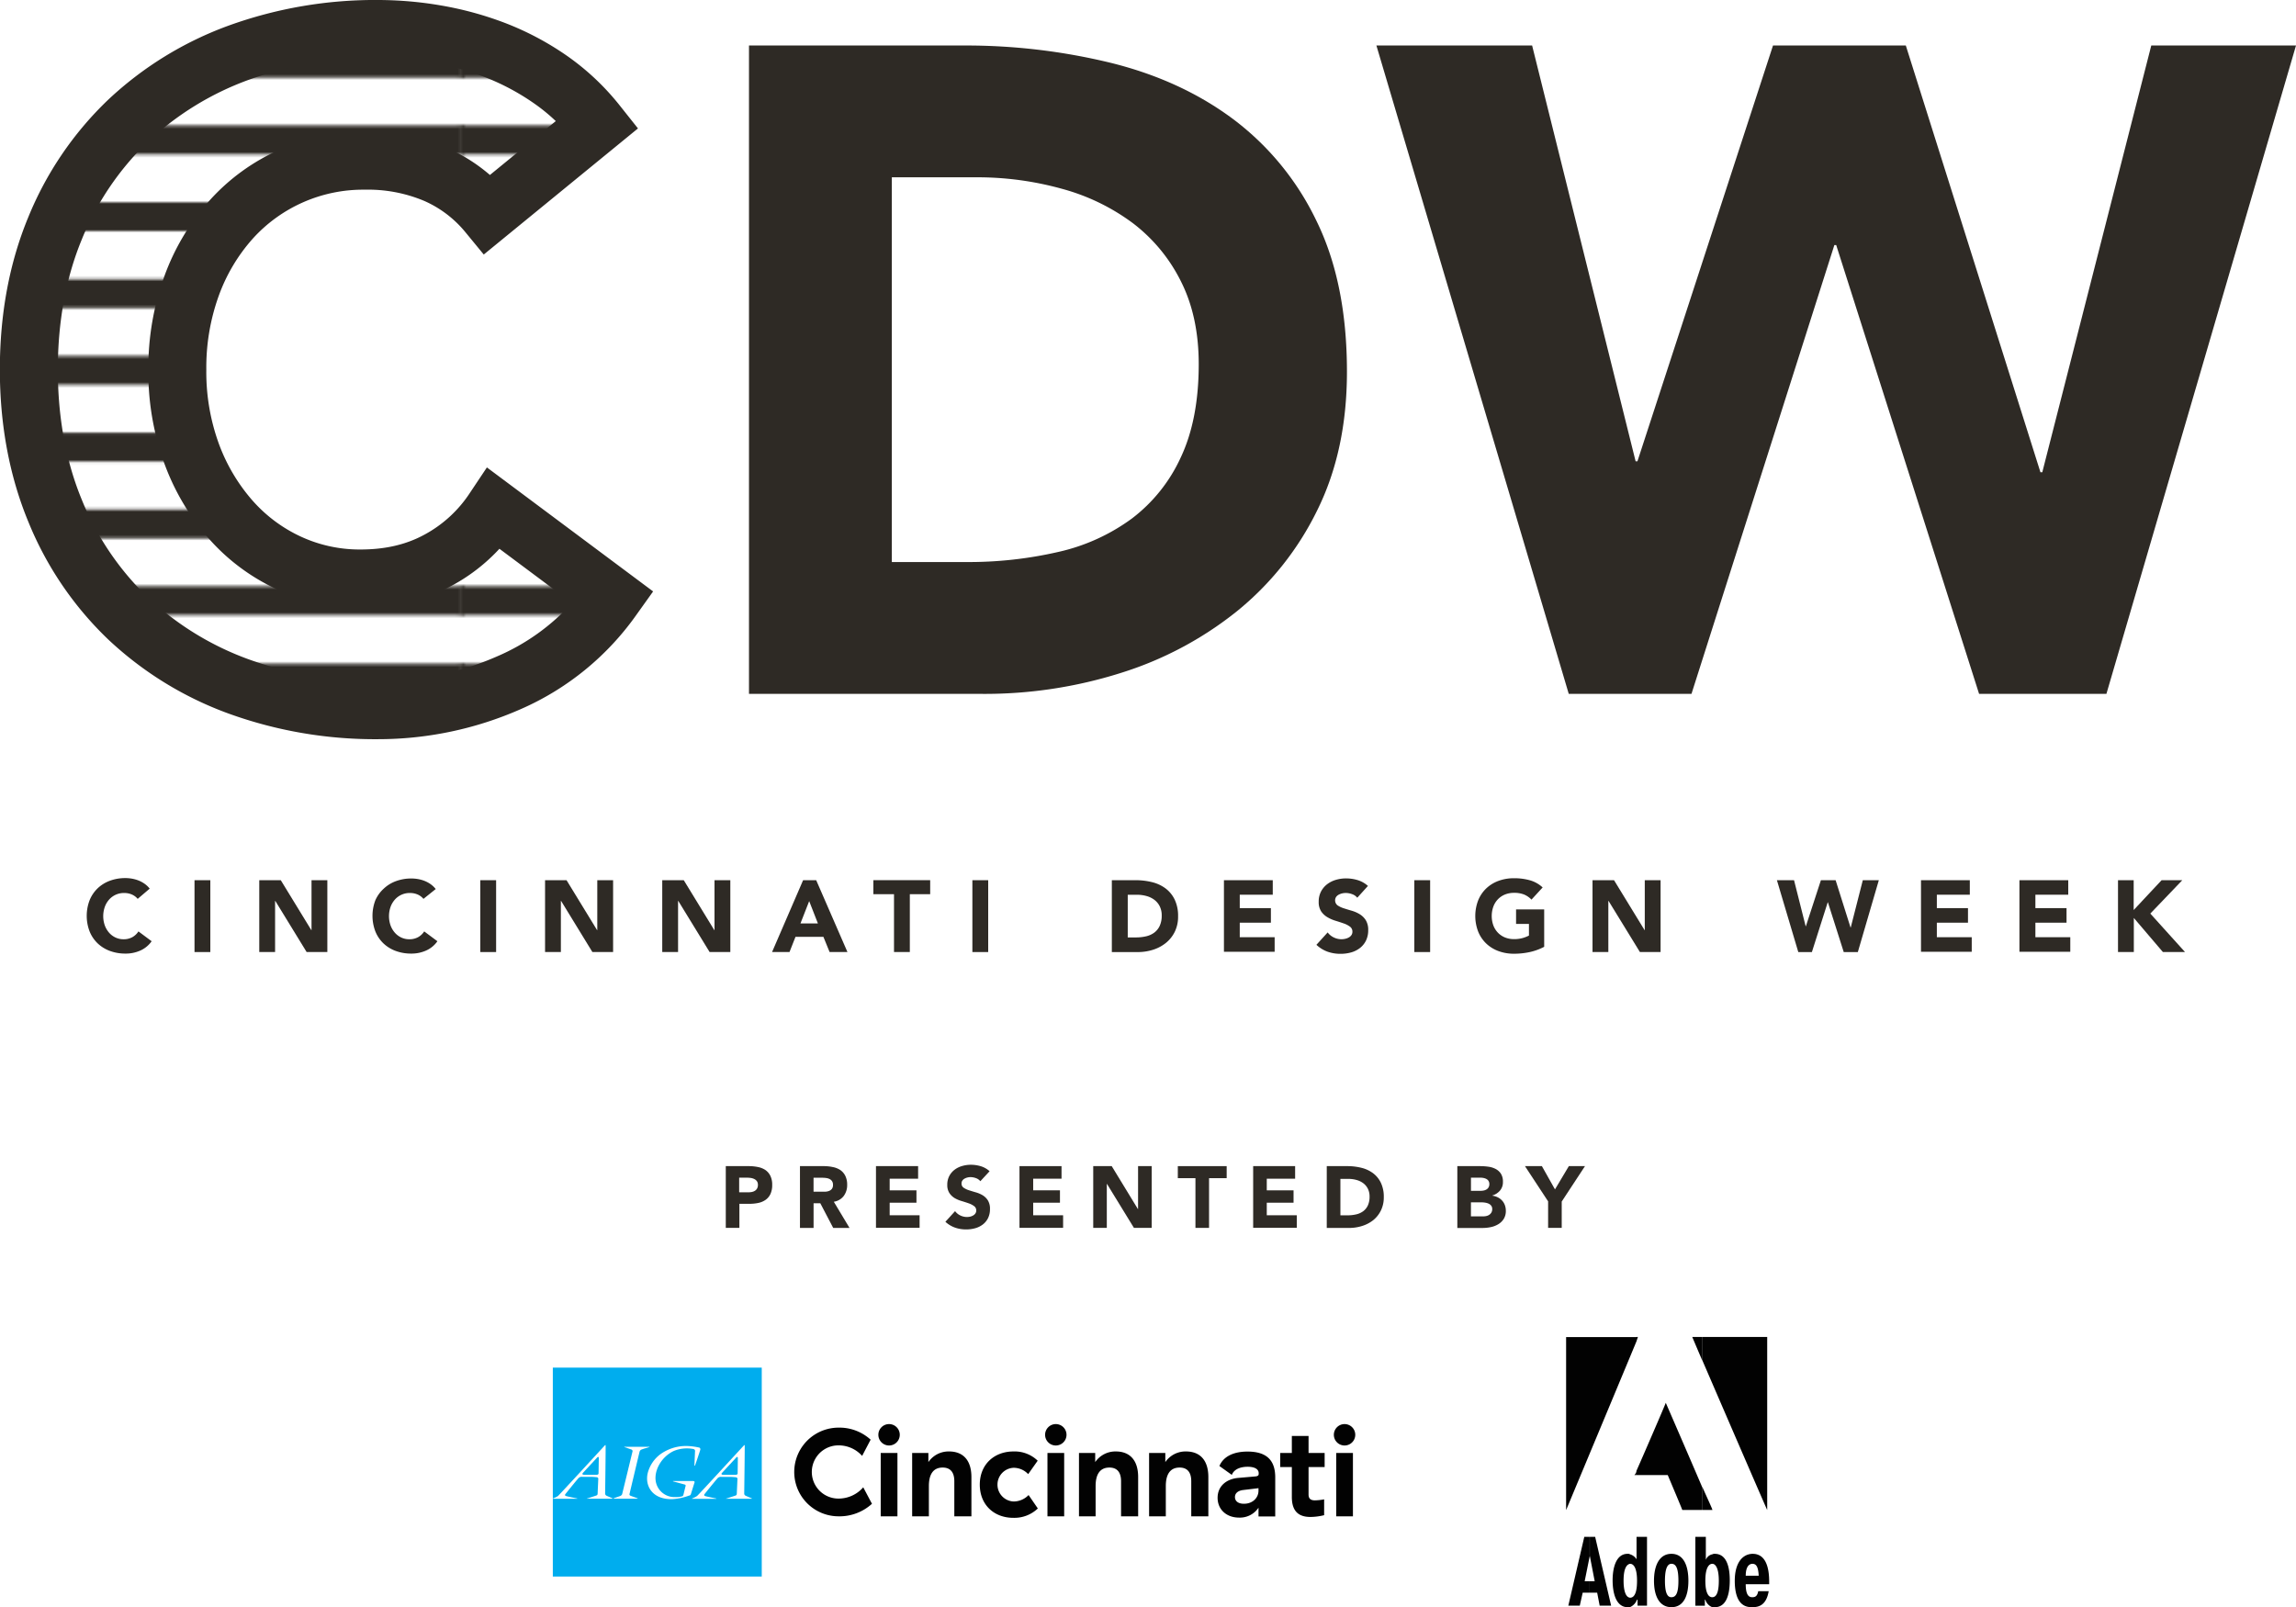 <svg id="00b0d599-1d1f-4e99-b3c3-5492967ee1b2" data-name="Layer 1" xmlns="http://www.w3.org/2000/svg" xmlns:xlink="http://www.w3.org/1999/xlink" viewBox="0 0 789.57 552.76"><defs><style>.\35 4120c8e-a835-4a56-bb01-0b5f2e3636f7,.\37 54be8ef-0a80-4cfb-ac2f-be58a7e7d950{fill:none;}.\37 54be8ef-0a80-4cfb-ac2f-be58a7e7d950{stroke:#2e2a25;stroke-width:10px;}.\37 04e1652-7a96-41aa-9369-35e80751f7c3{fill:#2e2a25;}.\32 1033445-fbe8-4eb5-9770-663a9ef63ba8,.\36 82db1b8-b77e-43dc-93b2-b7f489431d14{fill:#020202;}.bbb04c8c-f9b2-4fcd-86f0-17b058eea45c{fill:#00adee;}.\36 26902cf-5762-4254-9196-9f2081b0ab60{fill:#fff;}.\36 82db1b8-b77e-43dc-93b2-b7f489431d14{fill-rule:evenodd;}.\38 0e3975c-9f54-49a9-912f-d08500d4244b{fill:url(#693b317b-a6f5-4894-a004-f7091fabd691);}</style><pattern id="693b317b-a6f5-4894-a004-f7091fabd691" data-name="New Pattern Swatch 4" width="266.74" height="266.74" patternTransform="translate(-2748.74 -1101.25) scale(0.99)" patternUnits="userSpaceOnUse" viewBox="0 0 266.74 266.74"><rect class="54120c8e-a835-4a56-bb01-0b5f2e3636f7" width="266.74" height="266.74"/><line class="754be8ef-0a80-4cfb-ac2f-be58a7e7d950" x1="265.82" y1="253.4" x2="534.41" y2="253.4"/><line class="754be8ef-0a80-4cfb-ac2f-be58a7e7d950" x1="265.82" y1="200.06" x2="534.41" y2="200.06"/><line class="754be8ef-0a80-4cfb-ac2f-be58a7e7d950" x1="265.82" y1="146.71" x2="534.41" y2="146.71"/><line class="754be8ef-0a80-4cfb-ac2f-be58a7e7d950" x1="265.82" y1="93.36" x2="534.41" y2="93.36"/><line class="754be8ef-0a80-4cfb-ac2f-be58a7e7d950" x1="265.82" y1="40.01" x2="534.41" y2="40.01"/><line class="754be8ef-0a80-4cfb-ac2f-be58a7e7d950" x1="265.82" y1="226.73" x2="534.41" y2="226.73"/><line class="754be8ef-0a80-4cfb-ac2f-be58a7e7d950" x1="265.82" y1="173.38" x2="534.41" y2="173.38"/><line class="754be8ef-0a80-4cfb-ac2f-be58a7e7d950" x1="265.82" y1="120.03" x2="534.41" y2="120.03"/><line class="754be8ef-0a80-4cfb-ac2f-be58a7e7d950" x1="265.82" y1="66.69" x2="534.41" y2="66.69"/><line class="754be8ef-0a80-4cfb-ac2f-be58a7e7d950" x1="265.82" y1="13.34" x2="534.41" y2="13.34"/><line class="754be8ef-0a80-4cfb-ac2f-be58a7e7d950" x1="-0.93" y1="253.4" x2="267.67" y2="253.4"/><line class="754be8ef-0a80-4cfb-ac2f-be58a7e7d950" x1="-0.93" y1="200.06" x2="267.67" y2="200.06"/><line class="754be8ef-0a80-4cfb-ac2f-be58a7e7d950" x1="-0.93" y1="146.71" x2="267.67" y2="146.71"/><line class="754be8ef-0a80-4cfb-ac2f-be58a7e7d950" x1="-0.93" y1="93.36" x2="267.67" y2="93.36"/><line class="754be8ef-0a80-4cfb-ac2f-be58a7e7d950" x1="-0.93" y1="40.01" x2="267.67" y2="40.01"/><line class="754be8ef-0a80-4cfb-ac2f-be58a7e7d950" x1="-0.93" y1="226.73" x2="267.67" y2="226.73"/><line class="754be8ef-0a80-4cfb-ac2f-be58a7e7d950" x1="-0.93" y1="173.38" x2="267.67" y2="173.38"/><line class="754be8ef-0a80-4cfb-ac2f-be58a7e7d950" x1="-0.93" y1="120.03" x2="267.67" y2="120.03"/><line class="754be8ef-0a80-4cfb-ac2f-be58a7e7d950" x1="-0.93" y1="66.69" x2="267.67" y2="66.69"/><line class="754be8ef-0a80-4cfb-ac2f-be58a7e7d950" x1="-0.93" y1="13.34" x2="267.67" y2="13.34"/><line class="754be8ef-0a80-4cfb-ac2f-be58a7e7d950" x1="-267.67" y1="253.4" x2="0.93" y2="253.4"/><line class="754be8ef-0a80-4cfb-ac2f-be58a7e7d950" x1="-267.67" y1="200.06" x2="0.93" y2="200.06"/><line class="754be8ef-0a80-4cfb-ac2f-be58a7e7d950" x1="-267.67" y1="146.71" x2="0.93" y2="146.71"/><line class="754be8ef-0a80-4cfb-ac2f-be58a7e7d950" x1="-267.67" y1="93.36" x2="0.93" y2="93.36"/><line class="754be8ef-0a80-4cfb-ac2f-be58a7e7d950" x1="-267.67" y1="40.01" x2="0.93" y2="40.01"/><line class="754be8ef-0a80-4cfb-ac2f-be58a7e7d950" x1="-267.67" y1="226.73" x2="0.93" y2="226.73"/><line class="754be8ef-0a80-4cfb-ac2f-be58a7e7d950" x1="-267.67" y1="173.38" x2="0.93" y2="173.38"/><line class="754be8ef-0a80-4cfb-ac2f-be58a7e7d950" x1="-267.67" y1="120.03" x2="0.93" y2="120.03"/><line class="754be8ef-0a80-4cfb-ac2f-be58a7e7d950" x1="-267.67" y1="66.69" x2="0.93" y2="66.69"/><line class="754be8ef-0a80-4cfb-ac2f-be58a7e7d950" x1="-267.67" y1="13.34" x2="0.93" y2="13.34"/></pattern></defs><title>logo-cdw-3</title><path class="704e1652-7a96-41aa-9369-35e80751f7c3" d="M249.64,401.42h7.89a15.65,15.65,0,0,1,3.12.3,7.11,7.11,0,0,1,2.56,1,5.23,5.23,0,0,1,1.74,2,6.78,6.78,0,0,1,.65,3.13A7.23,7.23,0,0,1,265,411a5.13,5.13,0,0,1-1.65,2,6.69,6.69,0,0,1-2.49,1.07,14.6,14.6,0,0,1-3.12.31h-3.42v8.28h-4.68V401.42Zm4.68,9h3.12a6,6,0,0,0,1.21-.12,3.21,3.21,0,0,0,1-.4,2.17,2.17,0,0,0,.75-0.78,2.46,2.46,0,0,0,.29-1.25,2.1,2.1,0,0,0-.37-1.3,2.5,2.5,0,0,0-1-.77,4.11,4.11,0,0,0-1.3-.34,13.4,13.4,0,0,0-1.38-.08h-2.4v5Z" transform="translate(-0.05 -0.35)"/><path class="704e1652-7a96-41aa-9369-35e80751f7c3" d="M275.14,401.42h8.22a14.51,14.51,0,0,1,3.08.32,7.29,7.29,0,0,1,2.55,1,5.24,5.24,0,0,1,1.74,2,6.71,6.71,0,0,1,.65,3.1,6.24,6.24,0,0,1-1.17,3.83,5.27,5.27,0,0,1-3.42,2l5.4,9h-5.61l-4.44-8.49h-2.31v8.49h-4.68V401.42Zm4.68,8.79h2.76q0.63,0,1.33,0a4.2,4.2,0,0,0,1.27-.27,2.21,2.21,0,0,0,.95-0.71,2.15,2.15,0,0,0,.38-1.35,2.24,2.24,0,0,0-.33-1.29,2.21,2.21,0,0,0-.84-0.73,3.75,3.75,0,0,0-1.17-.35,9.62,9.62,0,0,0-1.29-.09h-3.06v4.83Z" transform="translate(-0.05 -0.35)"/><path class="704e1652-7a96-41aa-9369-35e80751f7c3" d="M301.35,401.42h14.43v4.32H306v4h9.21V414H306v4.32h10.29v4.32h-15V401.42Z" transform="translate(-0.05 -0.35)"/><path class="704e1652-7a96-41aa-9369-35e80751f7c3" d="M337.18,406.61a3.34,3.34,0,0,0-1.54-1.07,5.55,5.55,0,0,0-1.85-.34,4.83,4.83,0,0,0-1,.12,4,4,0,0,0-1,.38,2.21,2.21,0,0,0-.78.67,1.71,1.71,0,0,0-.3,1,1.69,1.69,0,0,0,.72,1.47,6.83,6.83,0,0,0,1.81.87q1.1,0.36,2.36.72a9.75,9.75,0,0,1,2.36,1,5.58,5.58,0,0,1,1.81,1.77,5.39,5.39,0,0,1,.72,3,6.83,6.83,0,0,1-.66,3.09,6.27,6.27,0,0,1-1.79,2.19,7.6,7.6,0,0,1-2.61,1.29,11.5,11.5,0,0,1-3.13.42,11.37,11.37,0,0,1-3.84-.63,9.62,9.62,0,0,1-3.3-2l3.33-3.66a4.85,4.85,0,0,0,1.82,1.49,5.11,5.11,0,0,0,3.42.39,3.75,3.75,0,0,0,1-.41,2.27,2.27,0,0,0,.75-0.69,1.72,1.72,0,0,0,.29-1,1.8,1.8,0,0,0-.74-1.51,6.76,6.76,0,0,0-1.84-.95q-1.11-.39-2.4-0.78a10.73,10.73,0,0,1-2.4-1,5.76,5.76,0,0,1-1.84-1.74,5,5,0,0,1-.74-2.85,6.38,6.38,0,0,1,.67-3,6.52,6.52,0,0,1,1.8-2.16,7.82,7.82,0,0,1,2.6-1.3,10.61,10.61,0,0,1,3-.44,11.92,11.92,0,0,1,3.48.51,8,8,0,0,1,3,1.71Z" transform="translate(-0.05 -0.35)"/><path class="704e1652-7a96-41aa-9369-35e80751f7c3" d="M350.67,401.42H365.1v4.32h-9.75v4h9.21V414h-9.21v4.32h10.29v4.32h-15V401.42Z" transform="translate(-0.05 -0.35)"/><path class="704e1652-7a96-41aa-9369-35e80751f7c3" d="M376,401.42h6.36l9,14.76h0.06V401.42h4.68v21.24H390l-9.27-15.12h-0.06v15.12H376V401.42Z" transform="translate(-0.05 -0.35)"/><path class="704e1652-7a96-41aa-9369-35e80751f7c3" d="M411.15,405.56h-6.06v-4.14h16.8v4.14h-6.06v17.1h-4.68v-17.1Z" transform="translate(-0.05 -0.35)"/><path class="704e1652-7a96-41aa-9369-35e80751f7c3" d="M431,401.42h14.43v4.32h-9.75v4h9.21V414h-9.21v4.32H446v4.32H431V401.42Z" transform="translate(-0.05 -0.35)"/><path class="704e1652-7a96-41aa-9369-35e80751f7c3" d="M456.36,401.42h7a20,20,0,0,1,4.84.57,11.09,11.09,0,0,1,4,1.84,9,9,0,0,1,2.72,3.32,11.12,11.12,0,0,1,1,5,10.09,10.09,0,0,1-1,4.54,9.77,9.77,0,0,1-2.62,3.3,11.59,11.59,0,0,1-3.81,2,14.77,14.77,0,0,1-4.53.69h-7.65V401.42ZM461,418.34h2.43a13,13,0,0,0,3-.33,6.45,6.45,0,0,0,2.42-1.09,5.25,5.25,0,0,0,1.6-2,7.13,7.13,0,0,0,.58-3,5.94,5.94,0,0,0-.58-2.71,5.42,5.42,0,0,0-1.58-1.91,6.89,6.89,0,0,0-2.33-1.12,10.32,10.32,0,0,0-2.8-.37H461v12.6Z" transform="translate(-0.05 -0.35)"/><path class="704e1652-7a96-41aa-9369-35e80751f7c3" d="M501.21,401.42h7.92a20,20,0,0,1,2.77.2,7.56,7.56,0,0,1,2.5.78,4.8,4.8,0,0,1,1.8,1.63,5,5,0,0,1,.69,2.79,4.45,4.45,0,0,1-1,3,5.52,5.52,0,0,1-2.66,1.7v0.06a6.05,6.05,0,0,1,1.91.58,5.08,5.08,0,0,1,1.47,1.11,4.74,4.74,0,0,1,.95,1.58,5.54,5.54,0,0,1,.33,1.92,5.11,5.11,0,0,1-.72,2.8,5.67,5.67,0,0,1-1.86,1.82,8.17,8.17,0,0,1-2.57,1,13.71,13.71,0,0,1-2.83.3h-8.7V401.42Zm4.68,8.49h3.39a4.77,4.77,0,0,0,1.07-.12,3,3,0,0,0,.95-0.39,2,2,0,0,0,.67-0.72,2.16,2.16,0,0,0,.25-1.08,2,2,0,0,0-.29-1.1,2,2,0,0,0-.74-0.67,3.5,3.5,0,0,0-1-.34,6.1,6.1,0,0,0-1.11-.11h-3.18v4.53Zm0,8.79h4.2a5.17,5.17,0,0,0,1.09-.12,2.89,2.89,0,0,0,1-.42,2.39,2.39,0,0,0,.74-0.78,2.25,2.25,0,0,0,.29-1.17,1.88,1.88,0,0,0-.37-1.21,2.39,2.39,0,0,0-.95-0.71,4.85,4.85,0,0,0-1.23-.33,9.2,9.2,0,0,0-1.23-.09h-3.54v4.83Z" transform="translate(-0.05 -0.35)"/><path class="704e1652-7a96-41aa-9369-35e80751f7c3" d="M532.47,413.6l-8-12.18h5.82l4.5,8,4.77-8h5.55l-8,12.18v9.06h-4.68V413.6Z" transform="translate(-0.05 -0.35)"/><path class="21033445-fbe8-4eb5-9770-663a9ef63ba8" d="M288.45,491.36a15.91,15.91,0,0,1,11,4.14l-2.92,5.58a10.83,10.83,0,0,0-8.11-3.62,9.15,9.15,0,0,0-.09,18.3,11.23,11.23,0,0,0,8.58-3.88l3,5.67a16.57,16.57,0,0,1-11.5,4.31A15.25,15.25,0,1,1,288.45,491.36Z" transform="translate(-0.05 -0.35)"/><path class="21033445-fbe8-4eb5-9770-663a9ef63ba8" d="M305.79,490.14a3.68,3.68,0,1,1,0,7.36A3.68,3.68,0,0,1,305.79,490.14Zm2.88,9.94v21.79h-5.75V500.07h5.75Z" transform="translate(-0.05 -0.35)"/><path class="21033445-fbe8-4eb5-9770-663a9ef63ba8" d="M326.4,499.55c5.1,0,7.71,3.31,7.71,8.8v13.51h-5.88V509.79c0-3.27-1.53-4.7-4-4.7-3.36,0-4.75,2.48-4.75,6.36v10.42h-5.75V500.07h5.58v3.14A8.41,8.41,0,0,1,326.4,499.55Z" transform="translate(-0.05 -0.35)"/><path class="21033445-fbe8-4eb5-9770-663a9ef63ba8" d="M348.62,499.55a11.43,11.43,0,0,1,8.28,3.18l-3.27,4.62a6.89,6.89,0,0,0-5-2.18,5.8,5.8,0,0,0,0,11.59,7.16,7.16,0,0,0,5.14-2.22l3.18,4.62a11.69,11.69,0,0,1-8.41,3.22c-6.67,0-11.55-4.49-11.55-11.42S341.91,499.55,348.62,499.55Z" transform="translate(-0.05 -0.35)"/><path class="21033445-fbe8-4eb5-9770-663a9ef63ba8" d="M363.13,490.14a3.68,3.68,0,1,1,0,7.36A3.68,3.68,0,0,1,363.13,490.14Zm2.88,9.94v21.79h-5.75V500.07H366Z" transform="translate(-0.05 -0.35)"/><path class="21033445-fbe8-4eb5-9770-663a9ef63ba8" d="M383.74,499.55c5.1,0,7.71,3.31,7.71,8.8v13.51h-5.88V509.79c0-3.27-1.53-4.7-4-4.7-3.36,0-4.75,2.48-4.75,6.36v10.42H371.1V500.07h5.58v3.14A8.41,8.41,0,0,1,383.74,499.55Z" transform="translate(-0.05 -0.35)"/><path class="21033445-fbe8-4eb5-9770-663a9ef63ba8" d="M407.88,499.55c5.1,0,7.71,3.31,7.71,8.8v13.51h-5.88V509.79c0-3.27-1.53-4.7-4-4.7-3.36,0-4.75,2.48-4.75,6.36v10.42h-5.75V500.07h5.58v3.14A8.41,8.41,0,0,1,407.88,499.55Z" transform="translate(-0.05 -0.35)"/><path class="21033445-fbe8-4eb5-9770-663a9ef63ba8" d="M429.05,499.59c6.36,0,9.54,2.79,9.54,8.85V521.9h-5.75v-3a7.7,7.7,0,0,1-6.71,3.4c-4.31,0-7.36-2.79-7.36-6.8s3-6.45,7-6.84l6-.52c0.83-.09,1.13-0.35,1.13-0.87V507c0-1.26-1.22-2.18-3.79-2.18-2.27,0-4.62.7-5.45,2.79l-4.27-3.05C420.77,501.25,424.3,499.59,429.05,499.59Zm3.79,12.59-5.4.65c-1.79.26-2.7,1.18-2.7,2.4,0,1.39,1.09,2.31,3.09,2.31,3.05,0,5-2.09,5-4.49v-0.87Z" transform="translate(-0.05 -0.35)"/><path class="21033445-fbe8-4eb5-9770-663a9ef63ba8" d="M450.71,522.08c-4.05,0-6.41-1.92-6.41-6.89V504.91h-4v-4.84h4v-5.84h5.75v5.84h5.53v4.84h-5.53v9.46c0,1.39.7,2,2.18,2a17.94,17.94,0,0,0,3.18-.35v5.45A20.67,20.67,0,0,1,450.71,522.08Z" transform="translate(-0.05 -0.35)"/><path class="21033445-fbe8-4eb5-9770-663a9ef63ba8" d="M462.43,490.14a3.68,3.68,0,1,1,0,7.36A3.68,3.68,0,0,1,462.43,490.14Zm2.88,9.94v21.79h-5.75V500.07h5.75Z" transform="translate(-0.05 -0.35)"/><rect class="bbb04c8c-f9b2-4fcd-86f0-17b058eea45c" x="190.11" y="470.37" width="71.85" height="71.85"/><path class="626902cf-5762-4254-9196-9f2081b0ab60" d="M220.69,498.88a1.1,1.1,0,0,0-.69.75c-0.08.26-3.38,14.17-3.43,14.41a0.52,0.52,0,0,0,.28.73c0.38,0.16,2.26.82,2.41,0.88s0.11,0.15,0,.15h-8.09c-0.15,0-.23,0-0.08-0.11s2-.72,2.12-0.78a1.2,1.2,0,0,0,.78-0.65c0.08-.3,3.48-14.28,3.54-14.55a0.61,0.61,0,0,0-.36-0.83l-2.36-.82c-0.11,0-.11-0.11,0-0.11h8.49c0.1,0,.18.07,0.06,0.1l-1.67.49c-0.16.05-.67,0.21-0.93,0.33" transform="translate(-0.05 -0.35)"/><path class="626902cf-5762-4254-9196-9f2081b0ab60" d="M237.09,514.7a19.73,19.73,0,0,1-5.82,1.25c-7,.19-9.62-4.73-8.41-9.21a11.84,11.84,0,0,1,4.13-6.12,15.09,15.09,0,0,1,8.82-2.95,21.08,21.08,0,0,1,4.46.5,0.63,0.63,0,0,1,.56.92c0,0.15-1.7,5.13-1.75,5.25s-0.23.19-.23,0,0.21-4.53.2-4.71a0.72,0.72,0,0,0-.52-0.91,11.89,11.89,0,0,0-6.74.65c-4.28,2-6.77,6.61-6.26,10.27a6.5,6.5,0,0,0,6.65,5.6,8.31,8.31,0,0,0,2.34-.23,0.63,0.63,0,0,0,.52-0.45c0.07-.22.72-2.93,0.74-3a0.41,0.41,0,0,0-.2-0.61l-4-1.09c-0.18,0-.1-0.14,0-0.14h6.52c0.26,0,1-.06.77,0.59s-1.18,3.77-1.26,4a0.75,0.75,0,0,1-.51.43" transform="translate(-0.05 -0.35)"/><path class="626902cf-5762-4254-9196-9f2081b0ab60" d="M205.89,507c0,0.37-.15.57-0.75,0.57h-4.25c-0.66,0-.64-0.37-0.39-0.63s4.7-5.06,4.87-5.26c0.31-.36.6-0.34,0.6,0.15s-0.08,4.93-.08,5.18m4.92,8.71c-0.2-.08-1.76-0.75-2.17-0.94a0.85,0.85,0,0,1-.49-0.83c0-.25.23-16.4,0.16-16.53a0.12,0.12,0,0,0-.21,0c-0.26.26-15.87,17.26-16.15,17.44a7.41,7.41,0,0,1-1.72.84l-0.08,0v0.13h8.33c0.11,0,.14-0.1,0-0.12-0.61-.12-3.26-0.67-3.72-0.81s-0.49-.39-0.31-0.63,4.34-5.42,4.65-5.65a1.53,1.53,0,0,1,1.21-.34c0.21,0,1.46,0,2.66,0,1,0,2,.1,2.25.13a0.58,0.58,0,0,1,.56.75c0,0.22-.18,4-0.2,4.67s-0.13.76-.56,0.91c-0.21.06-3,1-3.13,1s0,0.06,0,.06h8.73c0.13,0,.18-0.07.1-0.11" transform="translate(-0.05 -0.35)"/><path class="626902cf-5762-4254-9196-9f2081b0ab60" d="M253.73,507c0,0.37-.16.57-0.76,0.57h-4.26c-0.65,0-.64-0.37-0.39-0.63s4.71-5.06,4.87-5.26c0.33-.36.6-0.34,0.6,0.15s-0.07,4.93-.07,5.18m4.92,8.71c-0.2-.08-1.75-0.75-2.17-0.94a0.83,0.83,0,0,1-.49-0.83c0-.25.23-16.4,0.16-16.53a0.12,0.12,0,0,0-.21,0c-0.26.26-15.86,17.26-16.16,17.44a8.45,8.45,0,0,1-1.71.87c-0.06,0-.06.12,0,0.12h8.23c0.11,0,.13-0.1.05-0.12-0.61-.12-3.26-0.67-3.72-0.81s-0.49-.39-0.33-0.63,4.36-5.42,4.65-5.65a1.59,1.59,0,0,1,1.23-.34c0.22,0,1.46,0,2.66,0,1,0,2,.1,2.25.13a0.58,0.58,0,0,1,.56.75c0,0.22-.18,4-0.2,4.67s-0.13.76-.56,0.91c-0.23.06-3,1-3.13,1s0,0.06,0,.06h8.74c0.13,0,.18-0.07.1-0.11" transform="translate(-0.05 -0.35)"/><path class="682db1b8-b77e-43dc-93b2-b7f489431d14" d="M585.48,460.18h22.29v59.5c0,0.17-15.26-35.15-22.29-51.44v-8.06h0Zm0,59.5h3.43c0.17,0-1.37-3.26-3.43-7.89v7.89h0ZM582,460.18h3.43v8.06c-2.06-4.8-3.43-8.06-3.43-8.06h0Zm3.43,51.61v7.89h-6.86c0-.17-5-12-5-12h-10.8V506.3c2.23-5,10.29-23.66,10.12-23.49,0,0,7.89,18.17,12.52,29h0Zm-22.63-50.07v-1.54h0.51l-0.51,1.54h0Zm0-1.54v1.54c-3.77,9.09-24.18,58-24.18,58v-59.5h24.18Zm0,46.12a2.89,2.89,0,0,1-.69,1.37h0.69V506.3h0Z" transform="translate(-0.05 -0.35)"/><path class="682db1b8-b77e-43dc-93b2-b7f489431d14" d="M602.62,553.11v-3.43h0c0.86,0,1.72-.17,2.06-2.06h3.6c-0.86,5.14-3.77,5.49-5.66,5.49h0Zm0-7.89v-2.92h2.23c-0.17-3.43-1-4.11-2.23-4.11h0v-3.43h0.17c2.4,0,5.66,1.37,5.66,9.6v0.86h-5.83Zm0-10.46v3.43c-2.06.17-2.23,2.91-2.23,4.11h2.23v2.92h-2.23c0,3.94,1.2,4.46,2.23,4.46v3.43h-0.17c-2.06,0-5.83-.69-5.83-9.09,0-5.83,2.4-9.09,6-9.26h0ZM588.9,553.11v-3.43h0c1.89,0,2.23-3.09,2.23-5.66,0-4.8-1.37-5.83-2.23-5.83h0v-3.26a1.55,1.55,0,0,1,.86-0.17c3.77,0,5.14,3.94,5.14,9.09,0,5.32-1.37,9.26-5.14,9.26H588.9Zm0-18.17v3.26c-1,0-2.4,1-2.4,5.83,0,2.23.34,5.66,2.4,5.66v3.43a4,4,0,0,1-2.4-2.57h-0.17v2.06h-3.26V528.93h3.6v7.89a3,3,0,0,1,2.23-1.89h0Zm-14.06,18.17v-3.43c1.54,0,2.4-1.37,2.4-5.66,0-4.63-1-5.83-2.4-5.83v-3.43c4.11,0,5.83,3.94,5.83,9.26s-1.71,9.09-5.83,9.09h0Zm0-18.35v3.43c-1,0-2.23.86-2.23,5.83s1.2,5.66,2.23,5.66v3.43c-4.12,0-6-3.77-6-9.09s1.89-9.26,6-9.26h0Zm-14.23,18.35v-3.26h0c2.06,0,2.4-3.26,2.4-5.83,0-4.8-1.37-5.83-2.4-5.83h0v-3.26a3.93,3.93,0,0,1,2.23,1.71v-7.72h3.6v23.66h-3.26v-2.06H563a4.46,4.46,0,0,1-2.4,2.57h0Zm-12-24.18,5.49,23.66h-3.94l-0.86-4.46h-2.57v-3.94h1.72l-1.72-8.92v-6.34h1.89Zm12,6v3.26c-0.86.17-2.23,1-2.23,5.83,0,2.23.34,5.66,2.23,5.83v3.26h-0.86c-3.6,0-5.14-4.11-5.14-9.26,0-4.29,1.2-9.09,5.14-9.09a1.28,1.28,0,0,1,.86.17h0Zm-13.89,13.2h-2.4l-1,4.46h-3.94l5.49-23.66h1.89v6.52L545,544.19h1.71v3.94h0Z" transform="translate(-0.05 -0.35)"/><path class="704e1652-7a96-41aa-9369-35e80751f7c3" d="M47.4,309.5a5.35,5.35,0,0,0-2-1.5,6.56,6.56,0,0,0-2.7-.52,6.77,6.77,0,0,0-5.11,2.25,7.74,7.74,0,0,0-1.5,2.53,9.64,9.64,0,0,0,0,6.37,7.94,7.94,0,0,0,1.48,2.51,6.72,6.72,0,0,0,2.22,1.66,6.41,6.41,0,0,0,2.74.59,6.14,6.14,0,0,0,3-.7,5.91,5.91,0,0,0,2.13-2l4.54,3.38a9.44,9.44,0,0,1-4,3.25,12.3,12.3,0,0,1-5,1,15.22,15.22,0,0,1-5.34-.91,12.19,12.19,0,0,1-4.22-2.6,11.78,11.78,0,0,1-2.77-4.1,15,15,0,0,1,0-10.75,11.79,11.79,0,0,1,2.77-4.1,12.23,12.23,0,0,1,4.22-2.6,15.22,15.22,0,0,1,5.34-.91,13.15,13.15,0,0,1,2.18.19,11.92,11.92,0,0,1,2.23.61,10,10,0,0,1,2.11,1.12,8.43,8.43,0,0,1,1.81,1.71Z" transform="translate(-0.05 -0.35)"/><path class="704e1652-7a96-41aa-9369-35e80751f7c3" d="M66.94,303.08h5.44v24.71H66.94V303.08Z" transform="translate(-0.05 -0.35)"/><path class="704e1652-7a96-41aa-9369-35e80751f7c3" d="M89.21,303.08h7.4l10.5,17.17h0.07V303.08h5.44v24.71h-7.12L94.72,310.2H94.65v17.59H89.21V303.08Z" transform="translate(-0.05 -0.35)"/><path class="704e1652-7a96-41aa-9369-35e80751f7c3" d="M145.67,309.5a5.35,5.35,0,0,0-2-1.5,6.56,6.56,0,0,0-2.7-.52,6.77,6.77,0,0,0-5.11,2.25,7.74,7.74,0,0,0-1.5,2.53,9.64,9.64,0,0,0,0,6.37,7.94,7.94,0,0,0,1.48,2.51,6.72,6.72,0,0,0,2.22,1.66,6.41,6.41,0,0,0,2.74.59,6.14,6.14,0,0,0,3-.7,5.91,5.91,0,0,0,2.13-2l4.54,3.38a9.44,9.44,0,0,1-4,3.25,12.3,12.3,0,0,1-5,1,15.22,15.22,0,0,1-5.34-.91,12.19,12.19,0,0,1-4.22-2.6,11.78,11.78,0,0,1-2.77-4.1,15,15,0,0,1,0-10.75A11.79,11.79,0,0,1,132,306a12.23,12.23,0,0,1,4.22-2.6,15.22,15.22,0,0,1,5.34-.91,13.15,13.15,0,0,1,2.18.19,11.92,11.92,0,0,1,2.23.61,10,10,0,0,1,2.11,1.12,8.43,8.43,0,0,1,1.81,1.71Z" transform="translate(-0.05 -0.35)"/><path class="704e1652-7a96-41aa-9369-35e80751f7c3" d="M165.22,303.08h5.44v24.71h-5.44V303.08Z" transform="translate(-0.05 -0.35)"/><path class="704e1652-7a96-41aa-9369-35e80751f7c3" d="M187.48,303.08h7.4l10.5,17.17h0.07V303.08h5.44v24.71h-7.12L193,310.2h-0.07v17.59h-5.44V303.08Z" transform="translate(-0.05 -0.35)"/><path class="704e1652-7a96-41aa-9369-35e80751f7c3" d="M227.79,303.08h7.4l10.5,17.17h0.07V303.08h5.44v24.71h-7.12L233.3,310.2h-0.07v17.59h-5.44V303.08Z" transform="translate(-0.05 -0.35)"/><path class="704e1652-7a96-41aa-9369-35e80751f7c3" d="M276.23,303.08h4.5l10.75,24.71h-6.14l-2.13-5.23h-9.6l-2.06,5.23h-6Zm2.09,7.19-3,7.68h6Z" transform="translate(-0.05 -0.35)"/><path class="704e1652-7a96-41aa-9369-35e80751f7c3" d="M307.39,307.89h-7v-4.82h19.54v4.82h-7v19.89h-5.44V307.89Z" transform="translate(-0.05 -0.35)"/><path class="704e1652-7a96-41aa-9369-35e80751f7c3" d="M334.44,303.08h5.44v24.71h-5.44V303.08Z" transform="translate(-0.05 -0.35)"/><path class="704e1652-7a96-41aa-9369-35e80751f7c3" d="M382.38,303.08h8.17a23.3,23.3,0,0,1,5.64.66,12.91,12.91,0,0,1,4.66,2.15,10.53,10.53,0,0,1,3.16,3.86,12.92,12.92,0,0,1,1.17,5.76,11.74,11.74,0,0,1-1.13,5.29,11.36,11.36,0,0,1-3.05,3.84,13.51,13.51,0,0,1-4.43,2.36,17.22,17.22,0,0,1-5.27.8h-8.9V303.08Zm5.44,19.68h2.83a15.2,15.2,0,0,0,3.51-.38A7.49,7.49,0,0,0,397,321.1a6.1,6.1,0,0,0,1.87-2.34,8.28,8.28,0,0,0,.68-3.54,6.89,6.89,0,0,0-.68-3.16,6.3,6.3,0,0,0-1.83-2.22,8,8,0,0,0-2.7-1.31,12,12,0,0,0-3.26-.44h-3.21v14.66Z" transform="translate(-0.05 -0.35)"/><path class="704e1652-7a96-41aa-9369-35e80751f7c3" d="M420.95,303.08h16.79v5H426.39v4.61h10.71v5H426.39v5h12v5H420.95V303.08Z" transform="translate(-0.05 -0.35)"/><path class="704e1652-7a96-41aa-9369-35e80751f7c3" d="M466.8,309.11a3.88,3.88,0,0,0-1.8-1.24,6.45,6.45,0,0,0-2.15-.4,5.66,5.66,0,0,0-1.22.14,4.69,4.69,0,0,0-1.19.44,2.59,2.59,0,0,0-.91.78,2.18,2.18,0,0,0,.49,2.9,7.94,7.94,0,0,0,2.11,1q1.27,0.42,2.74.84a11.3,11.3,0,0,1,2.74,1.19,6.48,6.48,0,0,1,2.11,2.06,6.27,6.27,0,0,1,.84,3.45,8,8,0,0,1-.77,3.59,7.29,7.29,0,0,1-2.08,2.55,8.83,8.83,0,0,1-3,1.5,13.36,13.36,0,0,1-3.65.49,13.21,13.21,0,0,1-4.47-.73,11.17,11.17,0,0,1-3.84-2.37l3.87-4.26a5.65,5.65,0,0,0,2.11,1.73,6,6,0,0,0,2.64.61,6,6,0,0,0,1.34-.16,4.42,4.42,0,0,0,1.22-.47,2.64,2.64,0,0,0,.87-0.8,2,2,0,0,0,.33-1.15,2.09,2.09,0,0,0-.86-1.76,7.92,7.92,0,0,0-2.15-1.1q-1.29-.45-2.79-0.91a12.54,12.54,0,0,1-2.79-1.22,6.74,6.74,0,0,1-2.15-2,5.79,5.79,0,0,1-.85-3.32,7.42,7.42,0,0,1,.78-3.49,7.58,7.58,0,0,1,2.09-2.51,9.12,9.12,0,0,1,3-1.52,12.38,12.38,0,0,1,3.53-.51,13.86,13.86,0,0,1,4,.59,9.36,9.36,0,0,1,3.53,2Z" transform="translate(-0.05 -0.35)"/><path class="704e1652-7a96-41aa-9369-35e80751f7c3" d="M486.42,303.08h5.44v24.71h-5.44V303.08Z" transform="translate(-0.05 -0.35)"/><path class="704e1652-7a96-41aa-9369-35e80751f7c3" d="M531.05,326a19.7,19.7,0,0,1-5,1.81,25.61,25.61,0,0,1-5.34.56,15.22,15.22,0,0,1-5.34-.91,12.19,12.19,0,0,1-4.22-2.6,11.78,11.78,0,0,1-2.77-4.1,15,15,0,0,1,0-10.75,11.79,11.79,0,0,1,2.77-4.1,12.23,12.23,0,0,1,4.22-2.6,15.22,15.22,0,0,1,5.34-.91,19.81,19.81,0,0,1,5.46.71,10.71,10.71,0,0,1,4.38,2.46l-3.84,4.19a7.67,7.67,0,0,0-2.51-1.74,9,9,0,0,0-3.49-.59,8.09,8.09,0,0,0-3.16.59,7.08,7.08,0,0,0-2.42,1.66,7.28,7.28,0,0,0-1.55,2.53,9.64,9.64,0,0,0,0,6.37,7.31,7.31,0,0,0,1.55,2.51,7.08,7.08,0,0,0,2.42,1.66,8.09,8.09,0,0,0,3.16.59,10.42,10.42,0,0,0,3.07-.4,11.58,11.58,0,0,0,2.06-.82v-4h-4.43v-5h9.67V326Z" transform="translate(-0.05 -0.35)"/><path class="704e1652-7a96-41aa-9369-35e80751f7c3" d="M547.7,303.08h7.4l10.5,17.17h0.07V303.08h5.44v24.71H564L553.21,310.2h-0.07v17.59H547.7V303.08Z" transform="translate(-0.05 -0.35)"/><path class="704e1652-7a96-41aa-9369-35e80751f7c3" d="M611.11,303.08H617L621,318.92h0.07l5.17-15.84h5.06l5.13,16.26h0.07l4.15-16.26h5.51l-7.22,24.71h-4.85l-5.44-17.1h-0.07l-5.44,17.1h-4.68Z" transform="translate(-0.05 -0.35)"/><path class="704e1652-7a96-41aa-9369-35e80751f7c3" d="M660.66,303.08h16.79v5H666.11v4.61h10.71v5H666.11v5h12v5H660.66V303.08Z" transform="translate(-0.05 -0.35)"/><path class="704e1652-7a96-41aa-9369-35e80751f7c3" d="M694.51,303.08H711.3v5H700v4.61h10.71v5H700v5h12v5H694.51V303.08Z" transform="translate(-0.05 -0.35)"/><path class="704e1652-7a96-41aa-9369-35e80751f7c3" d="M728.36,303.08h5.44v10.26l9.6-10.26h7.12l-11,11.48,11.94,13.23h-7.61l-10-11.73v11.73h-5.44V303.08Z" transform="translate(-0.05 -0.35)"/><path class="80e3975c-9f54-49a9-912f-d08500d4244b" d="M167.8,73.92A48.26,48.26,0,0,0,150,60.37q-10.56-4.72-24.41-4.72A61.08,61.08,0,0,0,79.45,76,69.68,69.68,0,0,0,65.9,98.8,82.08,82.08,0,0,0,61,127.46a81.67,81.67,0,0,0,4.88,28.82A71.56,71.56,0,0,0,79.29,179a60.57,60.57,0,0,0,20,15A57.79,57.79,0,0,0,124,199.28q15.12,0,26.77-6.3A53.3,53.3,0,0,0,170,175.34l40.95,30.55A85.26,85.26,0,0,1,175,235.19a111.12,111.12,0,0,1-44.73,9.45,137.4,137.4,0,0,1-48.19-8.19A110.23,110.23,0,0,1,44,213a106.37,106.37,0,0,1-25-37q-9-21.73-9-48.51T19,79a106.43,106.43,0,0,1,25-37A110.39,110.39,0,0,1,82.12,18.48a137.41,137.41,0,0,1,48.19-8.19A118.43,118.43,0,0,1,150,12a106.6,106.6,0,0,1,20.16,5.51,90,90,0,0,1,19.06,10.08,76,76,0,0,1,16.38,15.43Z" transform="translate(-0.05 -0.35)"/><path class="704e1652-7a96-41aa-9369-35e80751f7c3" d="M130.32,254.58a147.91,147.91,0,0,1-51.65-8.81,120.62,120.62,0,0,1-41.5-25.58A116.72,116.72,0,0,1,9.78,179.77C3.32,164.14,0,146.54,0,127.46s3.27-36.67,9.73-52.3A116.79,116.79,0,0,1,37.16,34.74,120.8,120.8,0,0,1,78.66,9.16,148,148,0,0,1,130.32.35a128.85,128.85,0,0,1,21.34,1.87,117,117,0,0,1,22,6,100.34,100.34,0,0,1,21.16,11.18,86.34,86.34,0,0,1,18.52,17.44l6.1,7.68L166.41,87.89l-6.29-7.65a38.12,38.12,0,0,0-14.18-10.79,49.72,49.72,0,0,0-20.35-3.86,51.14,51.14,0,0,0-38.76,17,60.15,60.15,0,0,0-11.6,19.62A72.56,72.56,0,0,0,71,127.46a72.17,72.17,0,0,0,4.25,25.34,62,62,0,0,0,11.52,19.57,50.31,50.31,0,0,0,16.75,12.54A48.2,48.2,0,0,0,124,189.34c8.49,0,15.7-1.67,22-5.1a43.11,43.11,0,0,0,15.67-14.41l5.82-8.72,57.16,42.65L219,211.67a95.46,95.46,0,0,1-40,32.63A121.51,121.51,0,0,1,130.32,254.58Zm0-234.34A128.18,128.18,0,0,0,85.58,27.8,101,101,0,0,0,50.86,49.15a97,97,0,0,0-22.7,33.6C22.7,96,19.94,111,19.94,127.46s2.77,31.5,8.22,44.71a97,97,0,0,0,22.7,33.6,100.86,100.86,0,0,0,34.72,21.35,128.14,128.14,0,0,0,44.73,7.57,101.73,101.73,0,0,0,40.76-8.62,73.74,73.74,0,0,0,25.68-18.36L171.8,189.09a62.69,62.69,0,0,1-16.29,12.64c-9.2,5-19.79,7.5-31.5,7.5a67.93,67.93,0,0,1-28.93-6.29,70.75,70.75,0,0,1-23.25-17.38,81.78,81.78,0,0,1-15.25-25.79,91.93,91.93,0,0,1-5.51-32.3,92.34,92.34,0,0,1,5.5-32.11,79.89,79.89,0,0,1,15.49-26,71,71,0,0,1,53.53-23.6,69.35,69.35,0,0,1,28.47,5.59,58.77,58.77,0,0,1,14.47,9.18L191.18,42a63.67,63.67,0,0,0-7.61-6.19,80.49,80.49,0,0,0-16.95-9,97.07,97.07,0,0,0-18.28-5A108.94,108.94,0,0,0,130.32,20.24Z" transform="translate(-0.05 -0.35)"/><path class="704e1652-7a96-41aa-9369-35e80751f7c3" d="M257.62,16h73.7a210.53,210.53,0,0,1,50.87,6q24.1,6,42,19.37a95,95,0,0,1,28.51,34.81q10.55,21.42,10.55,52,0,27.09-10.24,47.72a102.63,102.63,0,0,1-27.56,34.65,121.8,121.8,0,0,1-40,21.26A155.24,155.24,0,0,1,337.94,239H257.62V16Zm49.14,177.65h25.51a137.14,137.14,0,0,0,31.66-3.46,67.63,67.63,0,0,0,25.36-11.5,55.15,55.15,0,0,0,16.85-21.1q6.14-13.07,6.14-32,0-16.37-6.14-28.51a57,57,0,0,0-16.54-20,72.53,72.53,0,0,0-24.41-11.81,108.51,108.51,0,0,0-29.45-3.94h-29V193.61Z" transform="translate(-0.05 -0.35)"/><path class="704e1652-7a96-41aa-9369-35e80751f7c3" d="M473.38,16h53.55l35.59,143h0.63L609.77,16h45.67l46.3,146.78h0.63L739.85,16h49.77l-65.2,223H680.64L631.5,84.63h-0.63L581.73,239H539.53Z" transform="translate(-0.05 -0.35)"/></svg>